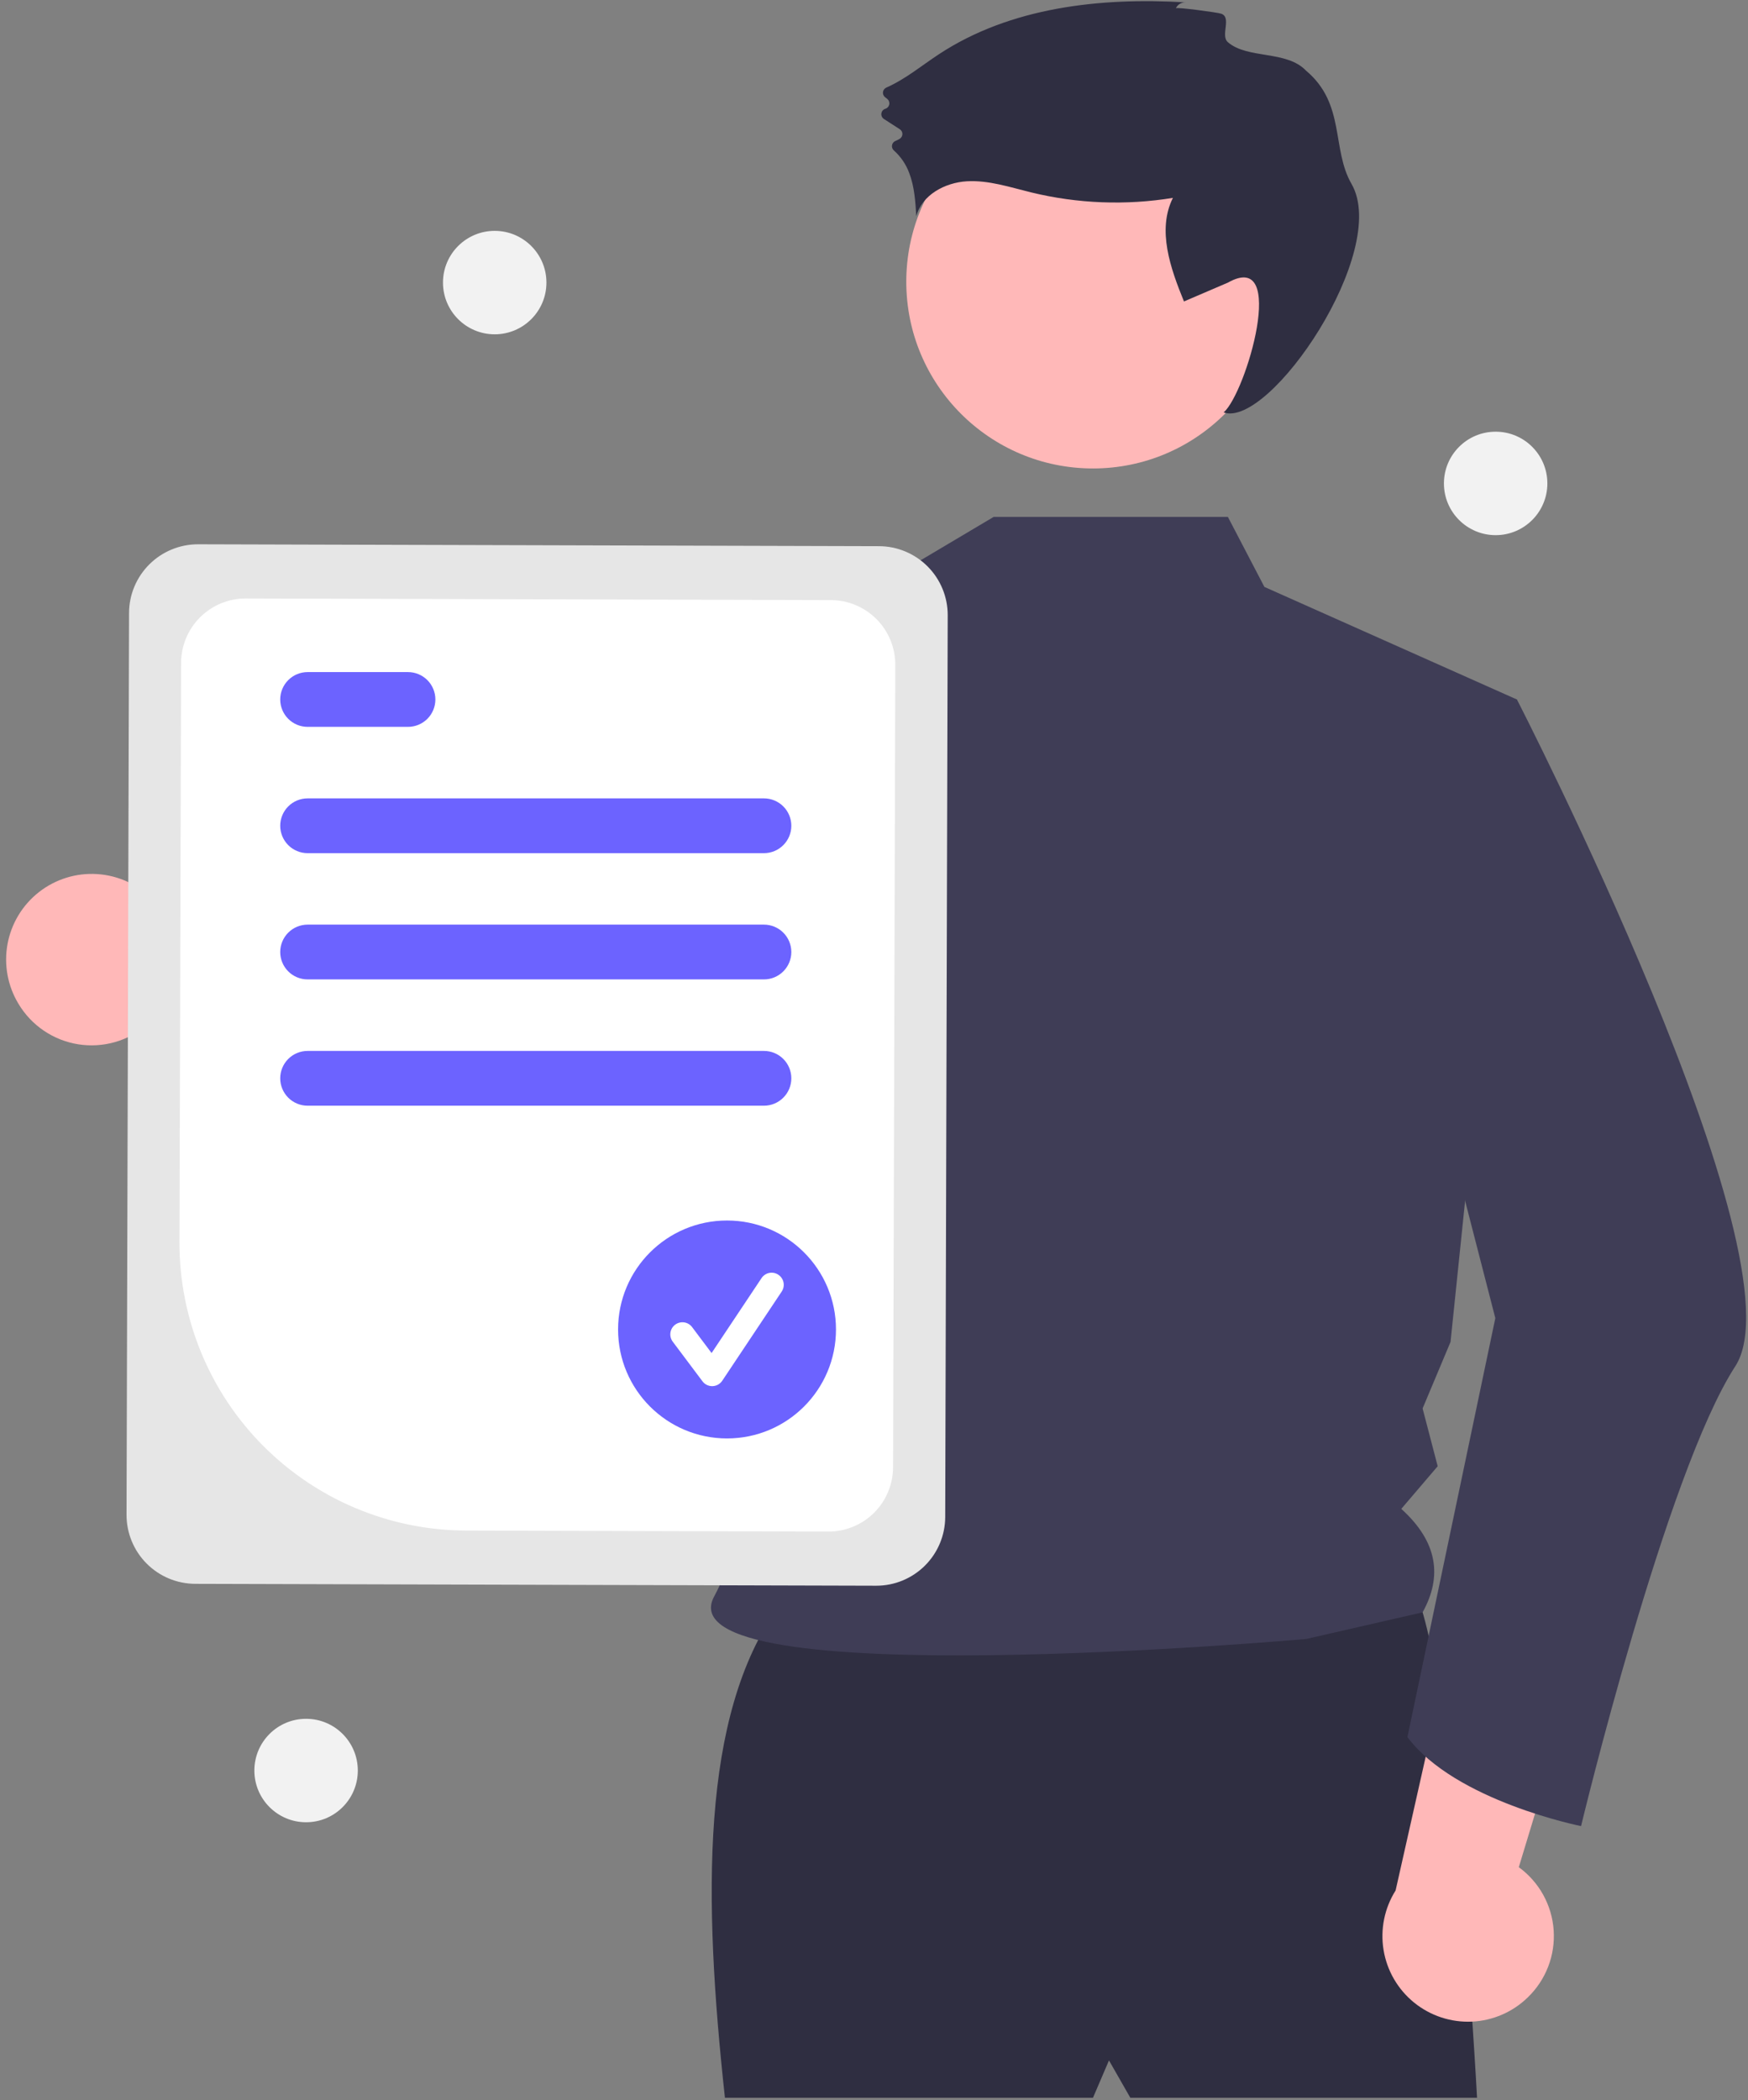 <svg width="154" height="185" viewBox="0 0 154 185" fill="none" xmlns="http://www.w3.org/2000/svg">
<rect x="0" y="0" width="154" height="185" fill="#808080" stroke="none"/>
<g clip-path="url(#clip0_88_640)">
<path d="M1.635 88.437C2.199 89.377 2.961 90.183 3.87 90.797C4.778 91.411 5.81 91.819 6.893 91.991C7.976 92.163 9.083 92.095 10.137 91.793C11.191 91.491 12.166 90.961 12.993 90.242L36.113 103.502L35.251 89.679L13.428 79.206C12.127 77.897 10.391 77.11 8.548 76.995C6.706 76.88 4.886 77.445 3.432 78.583C1.978 79.721 0.992 81.353 0.661 83.169C0.33 84.985 0.677 86.859 1.635 88.437Z" fill="#FFB8B8"/>
<path d="M68.567 141.553C61.709 151.151 61.954 167.21 63.867 184.786H96.293L97.702 181.497L99.582 184.786H130.128C130.128 184.786 127.778 140.143 123.549 138.733C119.319 137.323 68.567 141.553 68.567 141.553Z" fill="#2F2E41"/>
<path d="M96.291 41.266C105.375 41.266 112.739 33.902 112.739 24.819C112.739 15.735 105.375 8.371 96.291 8.371C87.208 8.371 79.844 15.735 79.844 24.819C79.844 33.902 87.208 41.266 96.291 41.266Z" fill="#FFB8B8"/>
<path d="M108.178 45.535L111.394 51.7L133.641 61.617L127.793 118.209L125.332 124.069L126.661 129.158L123.455 132.914C126.674 135.826 127.082 138.874 125.332 142.027L115.087 144.374C115.087 144.374 58.124 149.439 62.925 140.614C68.17 130.972 69.506 102.496 57.926 87.279C48.096 74.36 55.643 57.597 55.643 57.597L78.962 50.628L87.539 45.535L108.178 45.535Z" fill="#3F3D56"/>
<path d="M103.595 0.726C103.672 0.563 103.797 0.426 103.952 0.334C104.108 0.241 104.287 0.198 104.468 0.208C96.938 -0.242 89.007 0.635 82.707 4.785C81.181 5.79 79.742 6.989 78.081 7.718C78.003 7.754 77.935 7.809 77.884 7.878C77.833 7.947 77.801 8.028 77.79 8.114C77.78 8.199 77.792 8.285 77.825 8.365C77.858 8.444 77.912 8.513 77.979 8.566L78.162 8.709C78.234 8.766 78.289 8.841 78.321 8.926C78.353 9.012 78.362 9.105 78.345 9.195C78.328 9.285 78.287 9.368 78.226 9.436C78.165 9.505 78.086 9.555 77.999 9.581C77.908 9.609 77.826 9.662 77.764 9.735C77.703 9.807 77.663 9.896 77.649 9.99C77.636 10.085 77.65 10.181 77.69 10.268C77.73 10.354 77.793 10.428 77.873 10.48L79.271 11.383C79.341 11.428 79.4 11.49 79.44 11.563C79.48 11.636 79.502 11.717 79.502 11.801C79.503 11.884 79.482 11.966 79.442 12.04C79.403 12.113 79.346 12.176 79.276 12.221C79.157 12.294 79.033 12.357 78.904 12.41C78.824 12.44 78.753 12.49 78.697 12.556C78.642 12.621 78.605 12.7 78.589 12.784C78.573 12.868 78.579 12.955 78.607 13.037C78.634 13.118 78.682 13.191 78.746 13.248C79.351 13.787 79.815 14.466 80.098 15.225C80.564 16.436 80.648 17.756 80.727 19.051C81.208 17.182 83.248 16.082 85.175 15.97C87.103 15.858 88.982 16.494 90.857 16.951C94.942 17.944 99.185 18.107 103.334 17.431C101.925 20.258 103.113 23.631 104.309 26.555L108.181 24.895C113.497 21.894 109.794 34.59 107.806 36.332C111.865 37.739 122.487 22.123 119.07 16.199C117.292 13.118 118.554 9.144 115.059 6.221C113.346 4.418 109.927 5.219 108.181 3.721C107.493 3.131 108.541 1.553 107.596 1.209C107.283 1.095 103.647 0.611 103.595 0.726Z" fill="#2F2E41"/>
<path d="M75.735 52.219C72.717 65.618 64.977 96.903 57.123 103.445C56.625 103.916 56.028 104.268 55.376 104.477C27.771 111.202 18.926 94.048 18.926 94.048C18.926 94.048 26.323 90.443 26.511 83.396L41.43 88.025L54.435 58.759L56.349 56.974L56.359 56.963L75.735 52.219Z" fill="#3F3D56"/>
<path d="M134.594 175.95C135.385 175.19 135.999 174.266 136.394 173.243C136.789 172.22 136.954 171.123 136.879 170.03C136.804 168.936 136.49 167.872 135.959 166.912C135.428 165.953 134.694 165.122 133.807 164.477L141.545 138.973L128.267 142.912L122.954 166.527C121.97 168.089 121.593 169.957 121.894 171.778C122.195 173.6 123.154 175.247 124.589 176.409C126.024 177.57 127.835 178.165 129.679 178.081C131.523 177.996 133.272 177.238 134.594 175.95Z" fill="#FFB8B8"/>
<path d="M127.509 60.191L133.643 61.618C133.643 61.618 158.995 110.944 152.886 120.342C146.777 129.741 139.292 160.857 139.292 160.857C139.292 160.857 128.223 158.657 123.994 153.018L131.739 116.113L123.75 85.098L127.509 60.191Z" fill="#3F3D56"/>
<path d="M11.148 133.435L11.369 53.993C11.375 52.385 12.019 50.846 13.159 49.712C14.299 48.578 15.842 47.943 17.45 47.945L77.447 48.112C79.055 48.118 80.594 48.762 81.728 49.902C82.862 51.042 83.497 52.585 83.494 54.193L83.274 133.635C83.268 135.243 82.624 136.783 81.484 137.917C80.344 139.05 78.801 139.686 77.193 139.683L17.196 139.517C15.588 139.51 14.049 138.867 12.915 137.727C11.781 136.586 11.146 135.043 11.148 133.435Z" fill="#E6E6E6"/>
<path d="M15.812 109.455L15.954 58.383C15.96 56.877 16.563 55.435 17.631 54.373C18.698 53.311 20.144 52.716 21.65 52.719L73.212 52.862C74.717 52.867 76.159 53.471 77.221 54.538C78.283 55.606 78.878 57.051 78.876 58.557L78.68 129.25C78.674 130.756 78.071 132.198 77.003 133.26C75.935 134.321 74.49 134.916 72.984 134.914L41.042 134.825C34.335 134.799 27.912 132.113 23.182 127.357C18.452 122.601 15.802 116.163 15.812 109.455Z" fill="white"/>
<path d="M67.305 75.153H27.1C26.46 75.153 25.846 74.899 25.394 74.446C24.942 73.994 24.688 73.38 24.688 72.74C24.688 72.101 24.942 71.487 25.394 71.035C25.846 70.582 26.46 70.328 27.1 70.328H67.305C67.945 70.328 68.558 70.582 69.01 71.035C69.463 71.487 69.717 72.101 69.717 72.74C69.717 73.38 69.463 73.994 69.01 74.446C68.558 74.899 67.945 75.153 67.305 75.153Z" fill="#6C63FF"/>
<path d="M35.945 64.028H27.1C26.46 64.028 25.846 63.774 25.394 63.321C24.942 62.869 24.688 62.255 24.688 61.615C24.688 60.976 24.942 60.362 25.394 59.91C25.846 59.457 26.46 59.203 27.1 59.203H35.945C36.585 59.203 37.198 59.457 37.651 59.91C38.103 60.362 38.357 60.976 38.357 61.615C38.357 62.255 38.103 62.869 37.651 63.321C37.198 63.774 36.585 64.028 35.945 64.028Z" fill="#6C63FF"/>
<path d="M67.305 86.274H27.1C26.46 86.274 25.846 86.02 25.394 85.567C24.942 85.115 24.688 84.501 24.688 83.862C24.688 83.222 24.942 82.608 25.394 82.156C25.846 81.703 26.46 81.449 27.1 81.449H67.305C67.945 81.449 68.558 81.703 69.01 82.156C69.463 82.608 69.717 83.222 69.717 83.862C69.717 84.501 69.463 85.115 69.01 85.567C68.558 86.02 67.945 86.274 67.305 86.274Z" fill="#6C63FF"/>
<path d="M67.305 97.399H27.1C26.46 97.399 25.846 97.145 25.394 96.692C24.942 96.24 24.688 95.626 24.688 94.987C24.688 94.347 24.942 93.733 25.394 93.281C25.846 92.828 26.46 92.574 27.1 92.574H67.305C67.945 92.574 68.558 92.828 69.01 93.281C69.463 93.733 69.717 94.347 69.717 94.987C69.717 95.626 69.463 96.24 69.01 96.692C68.558 97.145 67.945 97.399 67.305 97.399Z" fill="#6C63FF"/>
<path d="M64.052 126.709C69.353 126.709 73.65 122.411 73.65 117.11C73.65 111.809 69.353 107.512 64.052 107.512C58.751 107.512 54.453 111.809 54.453 117.11C54.453 122.411 58.751 126.709 64.052 126.709Z" fill="#6C63FF"/>
<path d="M62.742 122.104C62.576 122.104 62.413 122.065 62.264 121.991C62.116 121.917 61.987 121.809 61.888 121.676L59.269 118.185C59.185 118.073 59.123 117.945 59.088 117.809C59.053 117.673 59.046 117.532 59.065 117.393C59.085 117.254 59.132 117.12 59.203 116.999C59.275 116.879 59.37 116.773 59.482 116.689C59.594 116.605 59.722 116.544 59.858 116.509C59.994 116.474 60.135 116.466 60.274 116.486C60.413 116.506 60.547 116.553 60.667 116.625C60.788 116.697 60.893 116.791 60.977 116.904L62.691 119.188L67.091 112.588C67.168 112.47 67.268 112.37 67.385 112.291C67.501 112.213 67.632 112.158 67.77 112.13C67.908 112.103 68.049 112.102 68.187 112.13C68.325 112.157 68.456 112.211 68.573 112.289C68.69 112.367 68.79 112.467 68.868 112.584C68.947 112.7 69.001 112.832 69.028 112.969C69.055 113.107 69.055 113.249 69.028 113.387C69 113.525 68.946 113.655 68.867 113.772L63.63 121.628C63.535 121.77 63.408 121.887 63.259 121.97C63.109 122.053 62.942 122.098 62.771 122.103C62.761 122.103 62.752 122.104 62.742 122.104Z" fill="white"/>
<path d="M43.584 29.449C46.1 29.449 48.141 27.409 48.141 24.892C48.141 22.376 46.1 20.336 43.584 20.336C41.067 20.336 39.027 22.376 39.027 24.892C39.027 27.409 41.067 29.449 43.584 29.449Z" fill="#F2F2F2"/>
<path d="M26.967 160.519C29.483 160.519 31.523 158.479 31.523 155.963C31.523 153.446 29.483 151.406 26.967 151.406C24.45 151.406 22.41 153.446 22.41 155.963C22.41 158.479 24.45 160.519 26.967 160.519Z" fill="#F2F2F2"/>
<path d="M131.768 47.141C134.284 47.141 136.324 45.1 136.324 42.584C136.324 40.067 134.284 38.027 131.768 38.027C129.251 38.027 127.211 40.067 127.211 42.584C127.211 45.1 129.251 47.141 131.768 47.141Z" fill="#F2F2F2"/>
</g>
<defs>
<clipPath id="clip0_88_640">
<rect width="153.299" height="184.685" fill="white" transform="translate(0.539 0.102)"/>
</clipPath>
</defs>
</svg>

